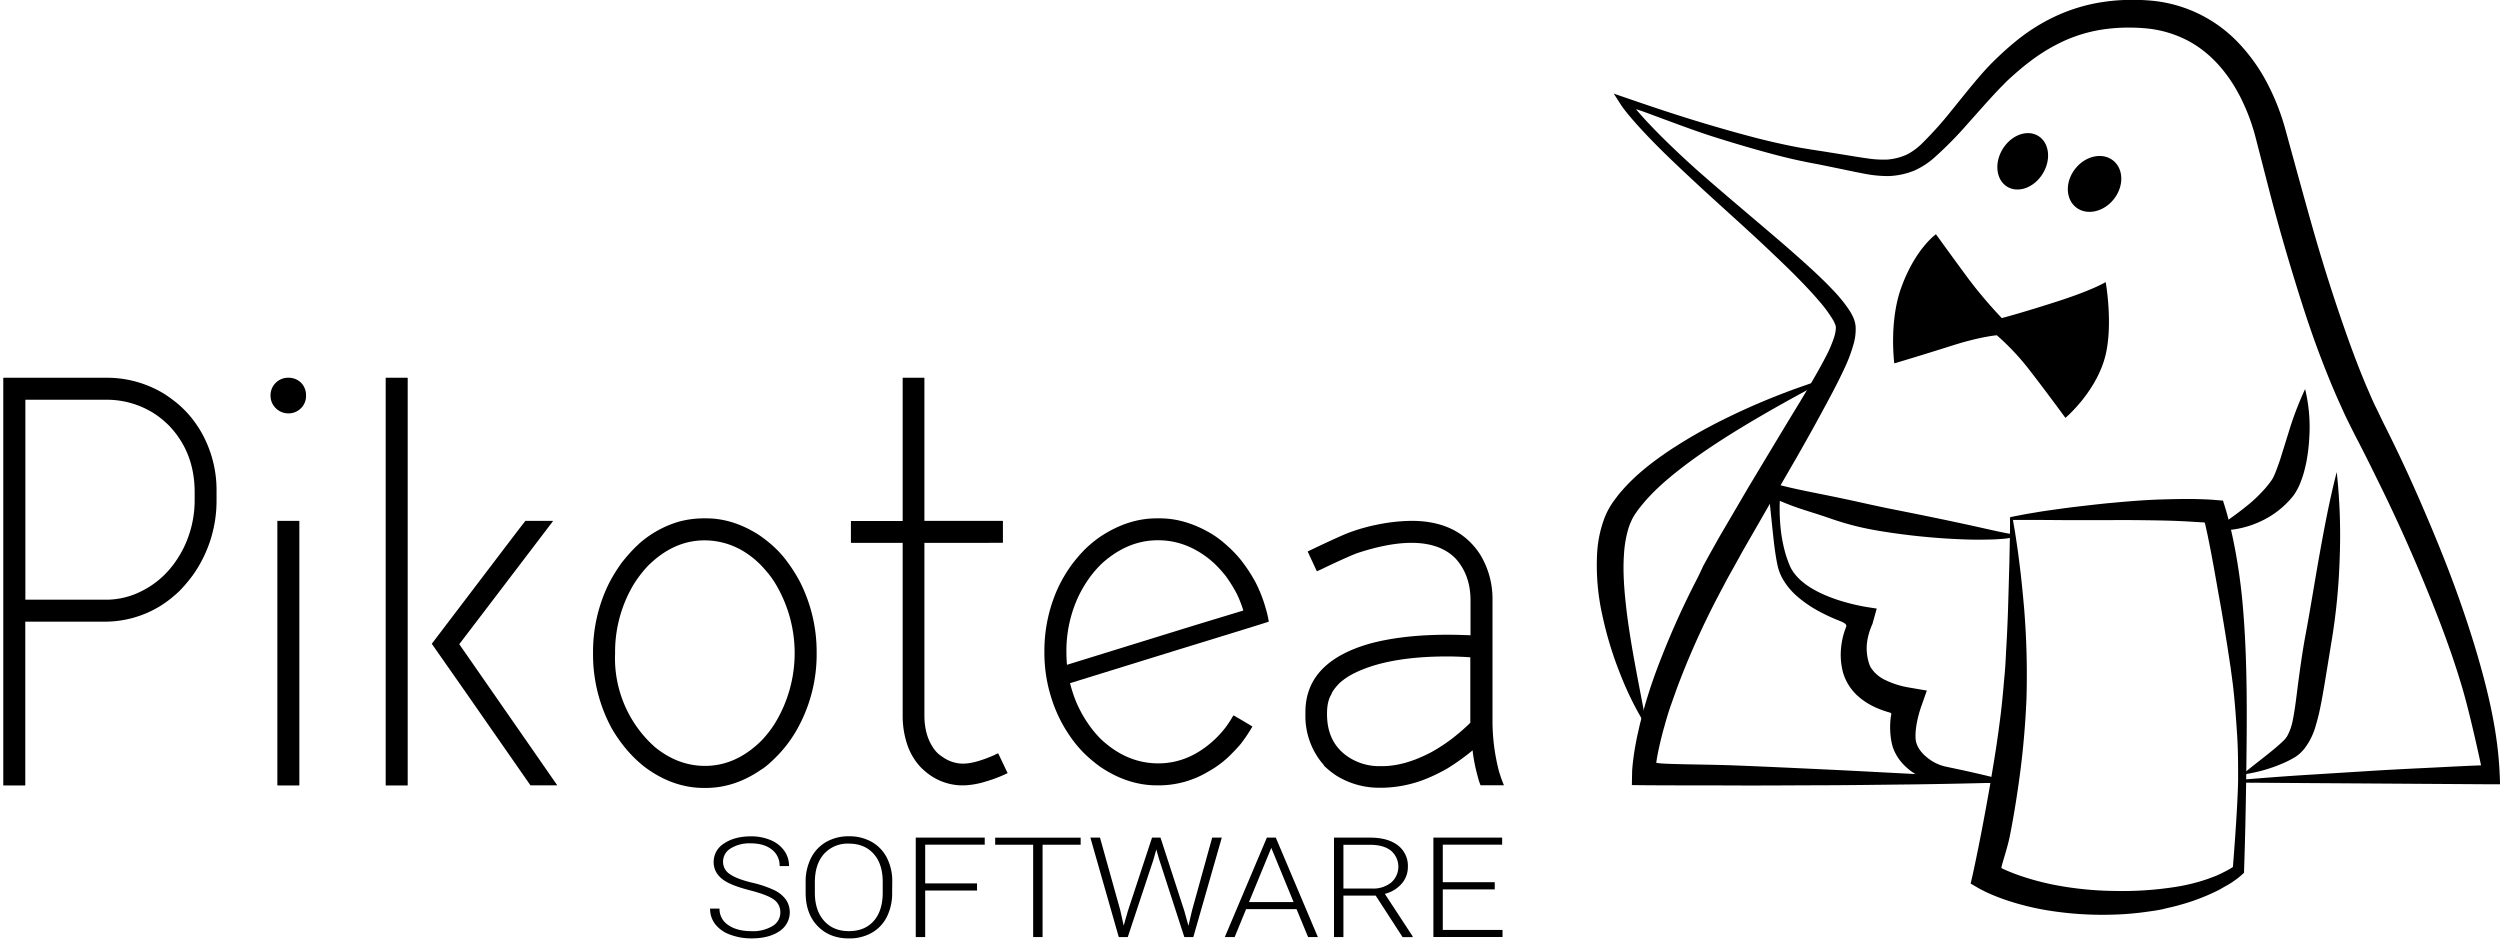 <svg xmlns="http://www.w3.org/2000/svg" id="Capa_1" data-name="Capa 1" viewBox="0 0 1060.95 398.62"><title>logo_pikotea</title><path class="cls-1" d="M859.6,431.9q-19,.53-38.05.78c-12.69.13-25.37.33-38,.36s-25.37.15-38,.09-25.36,0-38-.11l-4.92-.06.1-4.91c0-1.26.09-2.12.18-3.12s.2-1.91.31-2.86c.24-1.89.51-3.74.85-5.58s.67-3.67,1.09-5.47.79-3.62,1.27-5.4a205.89,205.89,0,0,1,6.52-21,353,353,0,0,1,17.74-39.93L733,339.8l2.62-4.77c1.79-3.15,3.53-6.37,5.35-9.45L751.85,307c7.39-12.3,14.77-24.63,22.21-36.82,3.67-6.11,7.32-12.25,10.54-18.38a55.09,55.09,0,0,0,3.93-9.07,15.2,15.2,0,0,0,.69-4,3.6,3.6,0,0,0-.3-1.24,15.86,15.86,0,0,0-.9-1.89,55.55,55.55,0,0,0-5.93-8.06c-2.25-2.65-4.65-5.23-7.11-7.78-4.91-5.11-10.08-10-15.29-14.93-10.4-9.83-21.21-19.27-31.71-29.11-5.26-4.92-10.52-9.84-15.57-15q-3.81-3.85-7.45-7.88c-1.22-1.35-2.41-2.72-3.58-4.13-.59-.7-1.17-1.41-1.73-2.15a28.21,28.21,0,0,1-1.71-2.37l-3-4.68,5.34,1.84c12.08,4.17,24.24,8.23,36.52,11.81q9.21,2.72,18.46,5.14c6.19,1.57,12.4,3,18.61,4.14l4.66.78,4.78.73,9.53,1.53c3.17.52,6.32,1.05,9.42,1.48a44.93,44.93,0,0,0,8.89.54,24.91,24.91,0,0,0,8.1-2.08,26.23,26.23,0,0,0,6.65-4.88,154.81,154.81,0,0,0,12.46-13.93c4-4.92,8-10,12.34-15q1.62-1.86,3.35-3.69c1.15-1.22,2.4-2.45,3.57-3.57,2.39-2.29,4.87-4.54,7.49-6.67a80.22,80.22,0,0,1,17.31-11,73.62,73.62,0,0,1,19.86-6,81.1,81.1,0,0,1,10.28-.92,89.9,89.9,0,0,1,10.34.29,58.25,58.25,0,0,1,37.63,18.43,75.35,75.35,0,0,1,12,17.12A98.38,98.38,0,0,1,980,154.81l5.1,18.6c3.41,12.32,6.76,24.62,10.47,36.79s7.7,24.23,12,36.12c2.17,5.93,4.43,11.81,6.88,17.57,1.27,2.85,2.43,5.78,3.82,8.55s2.65,5.58,4.15,8.51q8.7,17.35,16.32,35.19c5.11,11.88,10,23.88,14.36,36.07s8.32,24.57,11.56,37.2,5.69,25.54,6.25,38.86l.19,4.35-4.21,0-105-.69-.05-1.29c8.73-.71,17.47-1.39,26.21-1.94l26.24-1.64c8.74-.56,17.49-1,26.24-1.42s13.72-.72,22.48-1.06c0,0-4.32-20.43-7.86-32.52s-7.87-24-12.58-35.83-9.7-23.49-15-35q-4-8.66-8.23-17.22c-2.79-5.71-5.62-11.41-8.54-17.05-1.46-2.77-2.94-5.75-4.41-8.72s-2.77-6-4.15-9c-2.65-6-5.08-12.06-7.4-18.14-4.65-12.17-8.54-24.54-12.29-36.91s-7.2-24.81-10.38-37.28l-4.79-18.58a84.84,84.84,0,0,0-6.22-16.75c-5.24-10.56-13-19.69-23.11-24.81a47.68,47.68,0,0,0-16.29-4.85,78.4,78.4,0,0,0-8.88-.42,75,75,0,0,0-8.88.59,62.57,62.57,0,0,0-17,4.63,75.76,75.76,0,0,0-15.38,9.13c-2.43,1.82-4.78,3.81-7.1,5.86-1.17,1.06-2.25,2-3.34,3.12s-2.17,2.17-3.24,3.31c-4.29,4.53-8.48,9.37-12.8,14.17a159.91,159.91,0,0,1-13.86,14.11,33.06,33.06,0,0,1-9.15,5.92,32.43,32.43,0,0,1-10.57,2.17,51.6,51.6,0,0,1-10.25-1c-3.23-.6-6.37-1.27-9.51-1.93l-9.39-1.93-4.71-.89-4.79-1c-6.36-1.4-12.6-3.09-18.8-4.86s-12.36-3.63-18.48-5.6c-12.24-4-31.73-11.75-31.17-11.07,1.12,1.35,2.31,2.67,3.5,4,2.4,2.61,4.88,5.17,7.4,7.68q7.59,7.53,15.61,14.66c10.74,9.44,21.74,18.63,32.7,28,5.47,4.68,10.89,9.43,16.22,14.36,2.66,2.48,5.28,5,7.83,7.7a62.31,62.31,0,0,1,7.26,8.91,22.66,22.66,0,0,1,1.56,2.87,11.73,11.73,0,0,1,1.05,4,22.46,22.46,0,0,1-.66,6.61,63.59,63.59,0,0,1-4,10.9c-3.1,6.74-6.57,13.06-10,19.41s-6.95,12.6-10.51,18.83L761.7,312.7,751,331.32c-1.81,3.11-3.46,6.2-5.19,9.31l-2.6,4.63L740.71,350a343.43,343.43,0,0,0-17.66,38.45c-1.29,3.27-2.41,6.58-3.6,9.88s-2.18,6.65-3.09,10c-.5,1.67-.92,3.35-1.33,5s-.79,3.36-1.15,5.05-.64,3.36-.9,5c-.11.83,20,.74,32.65,1.22s25.34,1.09,38,1.68,25.33,1.28,38,1.94,25.33,1.49,38,2.36Z" transform="translate(-10.1 -99.79)"></path><ellipse class="cls-1" cx="899.04" cy="177.89" rx="12.68" ry="10.43" transform="translate(190.73 671.76) rotate(-51.57)"></ellipse><ellipse class="cls-1" cx="870.43" cy="165.74" rx="12.68" ry="10.02" transform="matrix(0.52, -0.85, 0.85, 0.52, 264.9, 722.14)"></ellipse><path class="cls-1" d="M859.62,234.78s8.36-2.17,23.6-7.08,20.5-8.2,20.5-8.2,3.34,18.74-.37,32.16c-4.1,14.83-16.72,25.47-16.72,25.47s-8.28-11.31-15.07-20.06a103.07,103.07,0,0,0-14.06-15s-6.9.56-18.64,4.28C823.32,251.27,814,254,814,254s-2.29-17.4,2.85-31.88c6-16.78,14.83-22.92,14.83-22.92s8.3,11.5,14,19.18A192.31,192.31,0,0,0,859.62,234.78Z" transform="translate(-10.1 -99.79)"></path><path class="cls-1" d="M988.34,264.89a68.44,68.44,0,0,1,1.8,20.18A74.09,74.09,0,0,1,989,295.16c-.29,1.69-.72,3.38-1.17,5.09a46.22,46.22,0,0,1-1.82,5.2,28.46,28.46,0,0,1-1.36,2.7c-.29.48-.53.92-.89,1.43a14.87,14.87,0,0,1-1,1.3,38,38,0,0,1-12.94,10,40.58,40.58,0,0,1-10,3.29,31.27,31.27,0,0,1-10.39.34A136,136,0,0,0,965,313.35a61.53,61.53,0,0,0,6.25-6.13,40.75,40.75,0,0,0,2.62-3.3,7.65,7.65,0,0,0,.46-.67c.12-.15.25-.44.39-.66.26-.5.53-1.07.78-1.69.54-1.22,1-2.58,1.52-4s1-2.87,1.43-4.35l2.83-9.06A140.13,140.13,0,0,1,988.34,264.89Z" transform="translate(-10.1 -99.79)"></path><path class="cls-1" d="M865.1,326.53a.76.76,0,0,1,.07.56,1,1,0,0,1-.27.4,2,2,0,0,1-.64.31,7.59,7.59,0,0,1-.91.23c-.57.11-1.13.19-1.7.26-1.12.16-2.23.22-3.34.3-2.22.16-4.43.18-6.63.21-4.42.07-8.81-.1-13.19-.33q-13.14-.72-26.17-2.64c-4.31-.64-8.77-1.39-13.1-2.4s-8.57-2.29-12.75-3.74c-8.35-2.91-13-3.88-21.06-7.36a85,85,0,0,0,.56,13.53,67.14,67.14,0,0,0,1.88,9c.44,1.45.93,2.88,1.49,4.23a15.13,15.13,0,0,0,1.9,3.58c3.17,4.44,8.32,7.52,13.69,9.81a69.23,69.23,0,0,0,8.39,2.9,84.48,84.48,0,0,0,8.57,1.95l4.66.73-1.78,6.37c0,.15-.28.63-.42,1l-.46,1.2c-.3.81-.56,1.64-.79,2.48a23.75,23.75,0,0,0-.81,5,21.38,21.38,0,0,0,1,7.24,9.32,9.32,0,0,0,.76,1.75,14.58,14.58,0,0,0,6.5,5.45,32.81,32.81,0,0,0,4.82,1.86c.85.26,1.71.5,2.58.7l1.3.27,1.14.2,7.42,1.28-2.31,6.55c-1.5,4.26-2.66,9.53-2.48,13.5a9.07,9.07,0,0,0,.14,1.31,7.68,7.68,0,0,0,.34,1.24,10.36,10.36,0,0,0,1.31,2.53,15.69,15.69,0,0,0,2.06,2.37,24.14,24.14,0,0,0,2.61,2.06,18.69,18.69,0,0,0,6.23,2.68l8,1.7c5.33,1.2,10.67,2.39,16,3.87l-.13,1.13c-5.5.25-11,.22-16.47.21l-8.22-.13a26.13,26.13,0,0,1-9.25-2.23,24,24,0,0,1-8-5.7,20.23,20.23,0,0,1-3.08-4.33,17.5,17.5,0,0,1-1.12-2.57,22.44,22.44,0,0,1-.68-2.68,34,34,0,0,1-.32-9.65c.13-1.53.73-2.26-.43-2.56a40.23,40.23,0,0,1-6.88-2.58,29.36,29.36,0,0,1-6.53-4.35,21.77,21.77,0,0,1-5.12-6.81,19.49,19.49,0,0,1-1.45-4.1,32.56,32.56,0,0,1-.63-3.79,31.09,31.09,0,0,1,.24-7.6,31.58,31.58,0,0,1,1.95-7.16c.45-1.14-1.36-1.93-2.89-2.54a79.12,79.12,0,0,1-9-4.19,51.39,51.39,0,0,1-8.31-5.65,29.2,29.2,0,0,1-6.73-7.89,20.78,20.78,0,0,1-2-4.9c-.4-1.63-.68-3.24-.94-4.83-.52-3.19-.87-6.34-1.21-9.49-.67-6.3-1.28-12.52-2-18.86l-.39-3.24,3.54,1c8.33,2.27,16.95,3.78,25.35,5.54,4.22.87,8.4,1.78,12.55,2.7s8.24,1.8,12.51,2.64c8.45,1.68,16.94,3.39,25.43,5.2,4.24.91,8.49,1.82,12.73,2.79l6.36,1.4,3.17.64c.53.1,1.06.19,1.56.26.26,0,.94,0,.85.12S865,326.27,865.1,326.53Z" transform="translate(-10.1 -99.79)"></path><path class="cls-1" d="M1001.76,300.11a248.08,248.08,0,0,1,1.27,36.12,264.32,264.32,0,0,1-3.51,36l-2.87,17.54c-.5,2.94-1,5.9-1.6,8.9a85.29,85.29,0,0,1-2.23,9.17,28.3,28.3,0,0,1-4.7,9.56,19.49,19.49,0,0,1-2,2.15c-.39.32-.75.66-1.16.94l-.59.43-.55.32a39.9,39.9,0,0,1-4.3,2.22,64.91,64.91,0,0,1-17.85,5.05c4.76-4,9.6-7.55,14-11.24,1.08-.93,2.15-1.84,3.11-2.78l.36-.34.27-.27c.19-.18.34-.39.51-.57a10.22,10.22,0,0,0,.88-1.24,23.13,23.13,0,0,0,2.34-6.8c1.07-5.3,1.66-11.26,2.46-17.15s1.64-11.89,2.72-17.82c2.19-11.6,4-23.21,6.11-35S998.74,311.86,1001.76,300.11Z" transform="translate(-10.1 -99.79)"></path><path class="cls-1" d="M863.18,319.37a1,1,0,0,1,.55-.24l.16,0,.34-.07.66-.15,1.33-.26,2.67-.51c1.78-.34,3.57-.62,5.35-.92,3.56-.61,7.14-1.08,10.72-1.58s7.16-.91,10.74-1.32,7.17-.83,10.76-1.14c7.19-.66,14.45-1.27,21.71-1.45,3.64-.12,7.28-.18,10.94-.18,1.83,0,3.67.05,5.51.11s3.63.15,5.66.32l3.22.27,1,3.23c.56,1.77.94,3.27,1.36,4.9s.78,3.18,1.15,4.77c.73,3.17,1.36,6.35,1.94,9.54q1.71,9.56,2.67,19.18c1.23,12.84,1.73,25.65,1.89,38.53s0,25.65-.18,38.44-.45,25.55-.89,38.41l0,.9-.76.7a30.17,30.17,0,0,1-3,2.43c-1,.71-2,1.4-3.08,2s-2.11,1.21-3.17,1.81-2.16,1.11-3.26,1.62a86.42,86.42,0,0,1-13.59,5c-2.31.71-4.66,1.18-7,1.76s-4.72.89-7.09,1.22a125,125,0,0,1-14.31,1.24,144.75,144.75,0,0,1-28.75-1.9,112.34,112.34,0,0,1-14.21-3.38c-2.35-.7-4.68-1.53-7-2.44-1.16-.46-2.31-.95-3.48-1.48-.58-.27-1.15-.53-1.75-.84s-1.12-.56-1.92-1l-3.66-2.12,1-4.41c2.65-12.19,5-24.7,7.18-37.1,1-6.22,2.1-12.44,3-18.67s1.74-12.49,2.33-18.71c.33-3.11.56-6.25.86-9.38s.48-6.28.62-9.44c.37-6.31.68-12.64.88-19s.36-12.71.55-19.08l.19-9.56.09-4.79,0-2.4,0-1.2v-.6A2.84,2.84,0,0,1,863.18,319.37Zm1.25,1.5.19,1.18.41,2.37c.28,1.58.51,3.17.75,4.75.49,3.17.92,6.35,1.31,9.53.82,6.37,1.43,12.75,2,19.16a347.92,347.92,0,0,1,1,38.66,361.87,361.87,0,0,1-3.72,38.58q-1.39,9.57-3.24,19c-1.23,6.34-4.07,13.89-3.61,14.12.93.46,1.17.56,2.15,1,2,.84,4,1.63,6.06,2.32a115.23,115.23,0,0,0,12.72,3.48A141.77,141.77,0,0,0,907,477.88a145.92,145.92,0,0,0,26.77-1.77,79.37,79.37,0,0,0,13-3.23c1-.35,2.07-.77,3.11-1.15s2-.85,3-1.34,2-1,2.91-1.51a14.63,14.63,0,0,0,1.91-1.18s2-24.23,2.21-36.94c0-6.36,0-12.72-.42-19.06s-.85-12.69-1.54-19c-.32-3.16-.8-6.29-1.2-9.43l-1.43-9.42c-1-6.26-2-12.52-3.13-18.74s-2.17-12.44-3.34-18.61c-.56-3.09-1.19-6.16-1.8-9.22-.33-1.52-.65-3-1-4.55s-.22-1.18-1.94-1.3l-5.27-.32q-5.28-.3-10.62-.42c-7.1-.14-14.22-.22-21.39-.18-3.58,0-7.18,0-10.77,0l-10.78,0-10.79-.08-5.39,0-2.71,0h-2Z" transform="translate(-10.1 -99.79)"></path><path class="cls-1" d="M788.18,259.45c-15,7.8-29.77,15.94-43.93,24.79-7.07,4.44-14,9.1-20.48,14.1s-12.67,10.41-17.44,16.47a24.19,24.19,0,0,0-1.71,2.28,19.06,19.06,0,0,0-1.47,2.25,28.26,28.26,0,0,0-2,4.77,48.17,48.17,0,0,0-1.87,11c-.54,7.73.16,15.82,1.11,23.93,2,16.27,5.57,32.61,8.64,49.45a136.5,136.5,0,0,1-11.47-23,153.44,153.44,0,0,1-7.49-24.75,97,97,0,0,1-2.17-26.45,50.7,50.7,0,0,1,2.79-13.79,32.05,32.05,0,0,1,3.3-6.7c.72-1.11,1.42-2,2.12-2.95a34.35,34.35,0,0,1,2.19-2.7c6-6.93,13-12.28,20.2-17.14a210.73,210.73,0,0,1,22.32-12.85A293.3,293.3,0,0,1,788.18,259.45Z" transform="translate(-10.1 -99.79)"></path><path class="cls-2" d="M11.65,260.1H55.84a46.64,46.64,0,0,1,24.22,7,61.55,61.55,0,0,1,6.15,4.61,49.44,49.44,0,0,1,4.84,5,53,53,0,0,1,4.14,5.91A49.74,49.74,0,0,1,102,308v4.37a54.47,54.47,0,0,1-9.92,31.31,61.42,61.42,0,0,1-5.91,7A51.33,51.33,0,0,1,78.06,357a44.95,44.95,0,0,1-24.23,6.61h-33V433l-.12.12h-9.1l-.12-.12V260.21Zm9.22,9.33v84.84H56.31A33,33,0,0,0,67.19,352Q81,346.47,88.1,332.17a46,46,0,0,0,4.61-20.44v-3.07q0-16.77-10.75-28.12a40.28,40.28,0,0,0-5.79-4.85,37.49,37.49,0,0,0-20.92-6.26Z" transform="translate(-10.1 -99.79)"></path><path class="cls-2" d="M132.05,260.1h.83a7.44,7.44,0,0,1,5.32,2.48,7.59,7.59,0,0,1,1.77,4.49v1.18a7.24,7.24,0,0,1-2.6,5.2,7.36,7.36,0,0,1-4.84,1.77,7.58,7.58,0,0,1-6.62-3.78,7.27,7.27,0,0,1-1-3.43v-.71a7.46,7.46,0,0,1,7.09-7.2Zm5.09,60.73V433l-.12.12h-9.1l-.12-.12V320.83Z" transform="translate(-10.1 -99.79)"></path><path class="cls-2" d="M173.88,260.1H183l.12.11V433l-.12.12h-9.1l-.12-.12V260.21Zm59.2,60.73h11.58l.12.12L215,360.06l-10,13.11,31.19,44.9,10.4,15H235.21L207.68,393.5l-14.3-20.44v-.12l30.72-40.41Q232.37,321.65,233.08,320.83Z" transform="translate(-10.1 -99.79)"></path><path class="cls-2" d="M308.7,319.77h1.18q11.12,0,22,6.85a54.47,54.47,0,0,1,7,5.55,42.3,42.3,0,0,1,4.61,5.08,66.8,66.8,0,0,1,5.91,9.1A65.76,65.76,0,0,1,356.67,377a64.81,64.81,0,0,1-9.1,33.67,54.9,54.9,0,0,1-7.08,9.33q-4.86,5-7.33,6.38-11.24,7.8-23.63,7.8h-.59q-13.59,0-25.64-9.21a53.68,53.68,0,0,1-9-9.22,60.84,60.84,0,0,1-4.73-7.09,65.84,65.84,0,0,1-7.8-31v-1.53a65.81,65.81,0,0,1,6.62-28.48,69.78,69.78,0,0,1,5.32-8.74,70.82,70.82,0,0,1,6.14-7l1.77-1.66a44.46,44.46,0,0,1,16.31-9A40.37,40.37,0,0,1,308.7,319.77Zm-37.57,57v.35a50.41,50.41,0,0,0,15.24,38.17l1.65,1.53q9.81,8,21.27,8,13,0,23.75-10.52a45.57,45.57,0,0,0,5.79-7.32,57.25,57.25,0,0,0-.12-60.26,42.25,42.25,0,0,0-4.49-5.79,36,36,0,0,0-6-5.44,32,32,0,0,0-18.79-6.38h-.35Q295.94,329.1,285,340a52,52,0,0,0-5.91,7.68A55.94,55.94,0,0,0,271.13,376.72Z" transform="translate(-10.1 -99.79)"></path><path class="cls-2" d="M393.18,260.1h9.1l.12.11v60.62h33.2l.12.12v9.1l-.12.11H402.4v73.26q0,8.63,4.14,14.3a12.1,12.1,0,0,0,3.42,3.19,15.08,15.08,0,0,0,8.39,2.95h.47q5.08,0,13.59-3.78a4.7,4.7,0,0,1,1.3-.59l4,8.39a56.18,56.18,0,0,1-9.22,3.55,34.65,34.65,0,0,1-9.21,1.65h-1.42a24.21,24.21,0,0,1-12.41-3.9,27.79,27.79,0,0,1-4.72-3.9,26.27,26.27,0,0,1-5.44-9A38,38,0,0,1,393.18,404V330.16H371.32l-.11-.11V321l.11-.12h21.86Z" transform="translate(-10.1 -99.79)"></path><path class="cls-2" d="M500.94,319.77h1.42q10.63,0,21.39,6.26a42,42,0,0,1,6.85,5.08,51.29,51.29,0,0,1,5.67,5.79,64.08,64.08,0,0,1,6.86,10.4,58.94,58.94,0,0,1,3.9,9.92,48.28,48.28,0,0,1,1.53,6.38q-2,.72-39.7,12.29L464.2,389.72a63.74,63.74,0,0,0,2.12,6.73,51.54,51.54,0,0,0,5.44,10.28,46.05,46.05,0,0,0,5.43,6.62q11,10.39,24.46,10.4,13.71,0,24.93-11.11a40.31,40.31,0,0,0,6.5-8.51l.48-.71h.11q7.92,4.6,7.92,4.73a70,70,0,0,1-4.84,7.21c-1.11,1.34-2.6,2.95-4.49,4.84a42.35,42.35,0,0,1-9.34,7A40.66,40.66,0,0,1,502,433.08h-.95q-12.4,0-24.1-7.92a60.93,60.93,0,0,1-6.62-5.55,51,51,0,0,1-6.26-7.56,59.55,59.55,0,0,1-7.68-15.72,63,63,0,0,1-3.07-19.14v-1.53a64.34,64.34,0,0,1,5.55-25.88,60.67,60.67,0,0,1,6-10.28,65.84,65.84,0,0,1,5.08-6,47.08,47.08,0,0,1,7.56-6.26Q489,319.77,500.94,319.77Zm-38.28,56.36v.35c0,1.74.08,3.55.24,5.44L516,365.49l21.74-6.61a49.19,49.19,0,0,0-2.72-7,63.85,63.85,0,0,0-4.6-7.45,56.07,56.07,0,0,0-5-5.55l-1.77-1.54q-10.17-8.26-22-8.27h-.23q-12.65,0-23.52,9.69a44.27,44.27,0,0,0-5.55,6.38,52.28,52.28,0,0,0-4.49,7.56A54.52,54.52,0,0,0,462.66,376.13Z" transform="translate(-10.1 -99.79)"></path><path class="cls-2" d="M609.18,320.83q19.73,0,29,14.18a36,36,0,0,1,5.31,19v52.58a85.47,85.47,0,0,0,2.72,20.44,59.09,59.09,0,0,0,2.13,6h-9.93a25.15,25.15,0,0,1-1.18-3.66,73.42,73.42,0,0,1-2.13-10.52c0-.39,0-.59-.11-.59a94,94,0,0,1-10.52,7.56,73.29,73.29,0,0,1-9.45,4.61,52.29,52.29,0,0,1-17.84,3.66h-1.78a34.28,34.28,0,0,1-18.08-5.08,35,35,0,0,1-5.19-4.13,10.82,10.82,0,0,0-1.19-1.54,31.5,31.5,0,0,1-6.85-20.2V402q0-21.25,27.3-29.06,13.93-3.78,33.2-3.78c2.68,0,5.86.08,9.57.23V354.62q0-10.74-6.26-17.72-6.51-6.73-18.79-6.74-9.93,0-23.4,4.49-5.31,2.13-15.12,6.86l-1.65.71-3.9-8.39q11.81-5.67,17-7.8a79.59,79.59,0,0,1,12.29-3.55A75.64,75.64,0,0,1,609.18,320.83ZM573.26,402.6v.23q0,11.82,8.51,17.84a23.71,23.71,0,0,0,14.06,4.26h.82q9.69,0,21-6a74.83,74.83,0,0,0,8.5-5.55,85.21,85.21,0,0,0,7.92-6.86V378.73c-3.71-.24-6.93-.36-9.69-.36q-26.24,0-40.65,7.68a27.22,27.22,0,0,0-5.08,3.55q-3,3.07-3.54,4.84Q573.26,397.4,573.26,402.6Z" transform="translate(-10.1 -99.79)"></path><path class="cls-3" d="M341.26,487.08a6.55,6.55,0,0,0-2.75-5.55q-2.76-2-10.07-3.88t-10.69-4q-4.8-3.08-4.79-8.06a9.17,9.17,0,0,1,4.45-7.87q4.45-3,11.38-3a20.82,20.82,0,0,1,8.41,1.62,13.4,13.4,0,0,1,5.75,4.52,11,11,0,0,1,2,6.46h-4a8.45,8.45,0,0,0-3.3-7q-3.3-2.62-8.88-2.63a15.2,15.2,0,0,0-8.61,2.16,6.54,6.54,0,0,0-3.21,5.65,6.18,6.18,0,0,0,2.88,5.25c1.93,1.36,5,2.55,9.24,3.58a46.89,46.89,0,0,1,9.61,3.22,13.18,13.18,0,0,1,4.93,4,9.58,9.58,0,0,1-2.8,13.47q-4.45,3-11.74,3a25.19,25.19,0,0,1-9.15-1.6,13.82,13.82,0,0,1-6.32-4.46,10.62,10.62,0,0,1-2.15-6.58h4a8.11,8.11,0,0,0,3.72,7q3.74,2.58,9.92,2.58a16,16,0,0,0,8.84-2.17A6.61,6.61,0,0,0,341.26,487.08Z" transform="translate(-10.1 -99.79)"></path><path class="cls-3" d="M388.71,478.65a22.21,22.21,0,0,1-2.25,10.23,15.9,15.9,0,0,1-6.43,6.78,19.1,19.1,0,0,1-9.65,2.38q-8.26,0-13.34-5.29T352,478.48v-4.35a22.06,22.06,0,0,1,2.28-10.21,16.2,16.2,0,0,1,6.47-6.84,18.93,18.93,0,0,1,9.61-2.39,19.29,19.29,0,0,1,9.61,2.34,16.2,16.2,0,0,1,6.43,6.64,21.73,21.73,0,0,1,2.36,9.94Zm-4-4.58q0-7.62-3.86-11.94t-10.56-4.32a13.39,13.39,0,0,0-10.47,4.34q-3.91,4.34-3.91,12.1v4.4q0,7.5,3.89,11.9t10.56,4.39q6.76,0,10.56-4.34c2.52-2.88,3.79-6.91,3.79-12.06Z" transform="translate(-10.1 -99.79)"></path><path class="cls-3" d="M424.73,477.72h-22v19.74h-4v-42.2H428v3H402.73v16.43h22Z" transform="translate(-10.1 -99.79)"></path><path class="cls-3" d="M468.71,458.28H452.55v39.18h-4V458.28H432.43v-3h36.28Z" transform="translate(-10.1 -99.79)"></path><path class="cls-3" d="M485.52,486.07l1.45,6.55,1.79-6.26L499,455.26h3.59l10.11,31.1,1.75,6.32,1.55-6.61,8.52-30.81h4.08l-12.08,42.2h-3.82l-10.69-33-1.2-4.17-1.16,4.17-10.95,33h-3.82l-12.05-42.2h4.08Z" transform="translate(-10.1 -99.79)"></path><path class="cls-3" d="M560.33,485.61H538.92l-4.86,11.85h-4.17l17.84-42.2h3.79l17.85,42.2h-4.15Zm-20.18-3h18.92l-9.46-23Z" transform="translate(-10.1 -99.79)"></path><path class="cls-3" d="M593.92,479.87h-13.7v17.59h-4v-42.2h15.32q7.54,0,11.79,3.28a10.87,10.87,0,0,1,4.24,9.14,10.65,10.65,0,0,1-2.65,7.15,13.79,13.79,0,0,1-7.13,4.29l11.79,18v.38h-4.24Zm-13.7-3h12.21a12.15,12.15,0,0,0,8.06-2.55,8.93,8.93,0,0,0-.13-13.55q-3.17-2.47-8.9-2.47H580.22Z" transform="translate(-10.1 -99.79)"></path><path class="cls-3" d="M644.44,477.23H622.39v17.21h25.35v3H618.4v-42.2h29.18v3H622.39v15.94h22.05Z" transform="translate(-10.1 -99.79)"></path></svg>